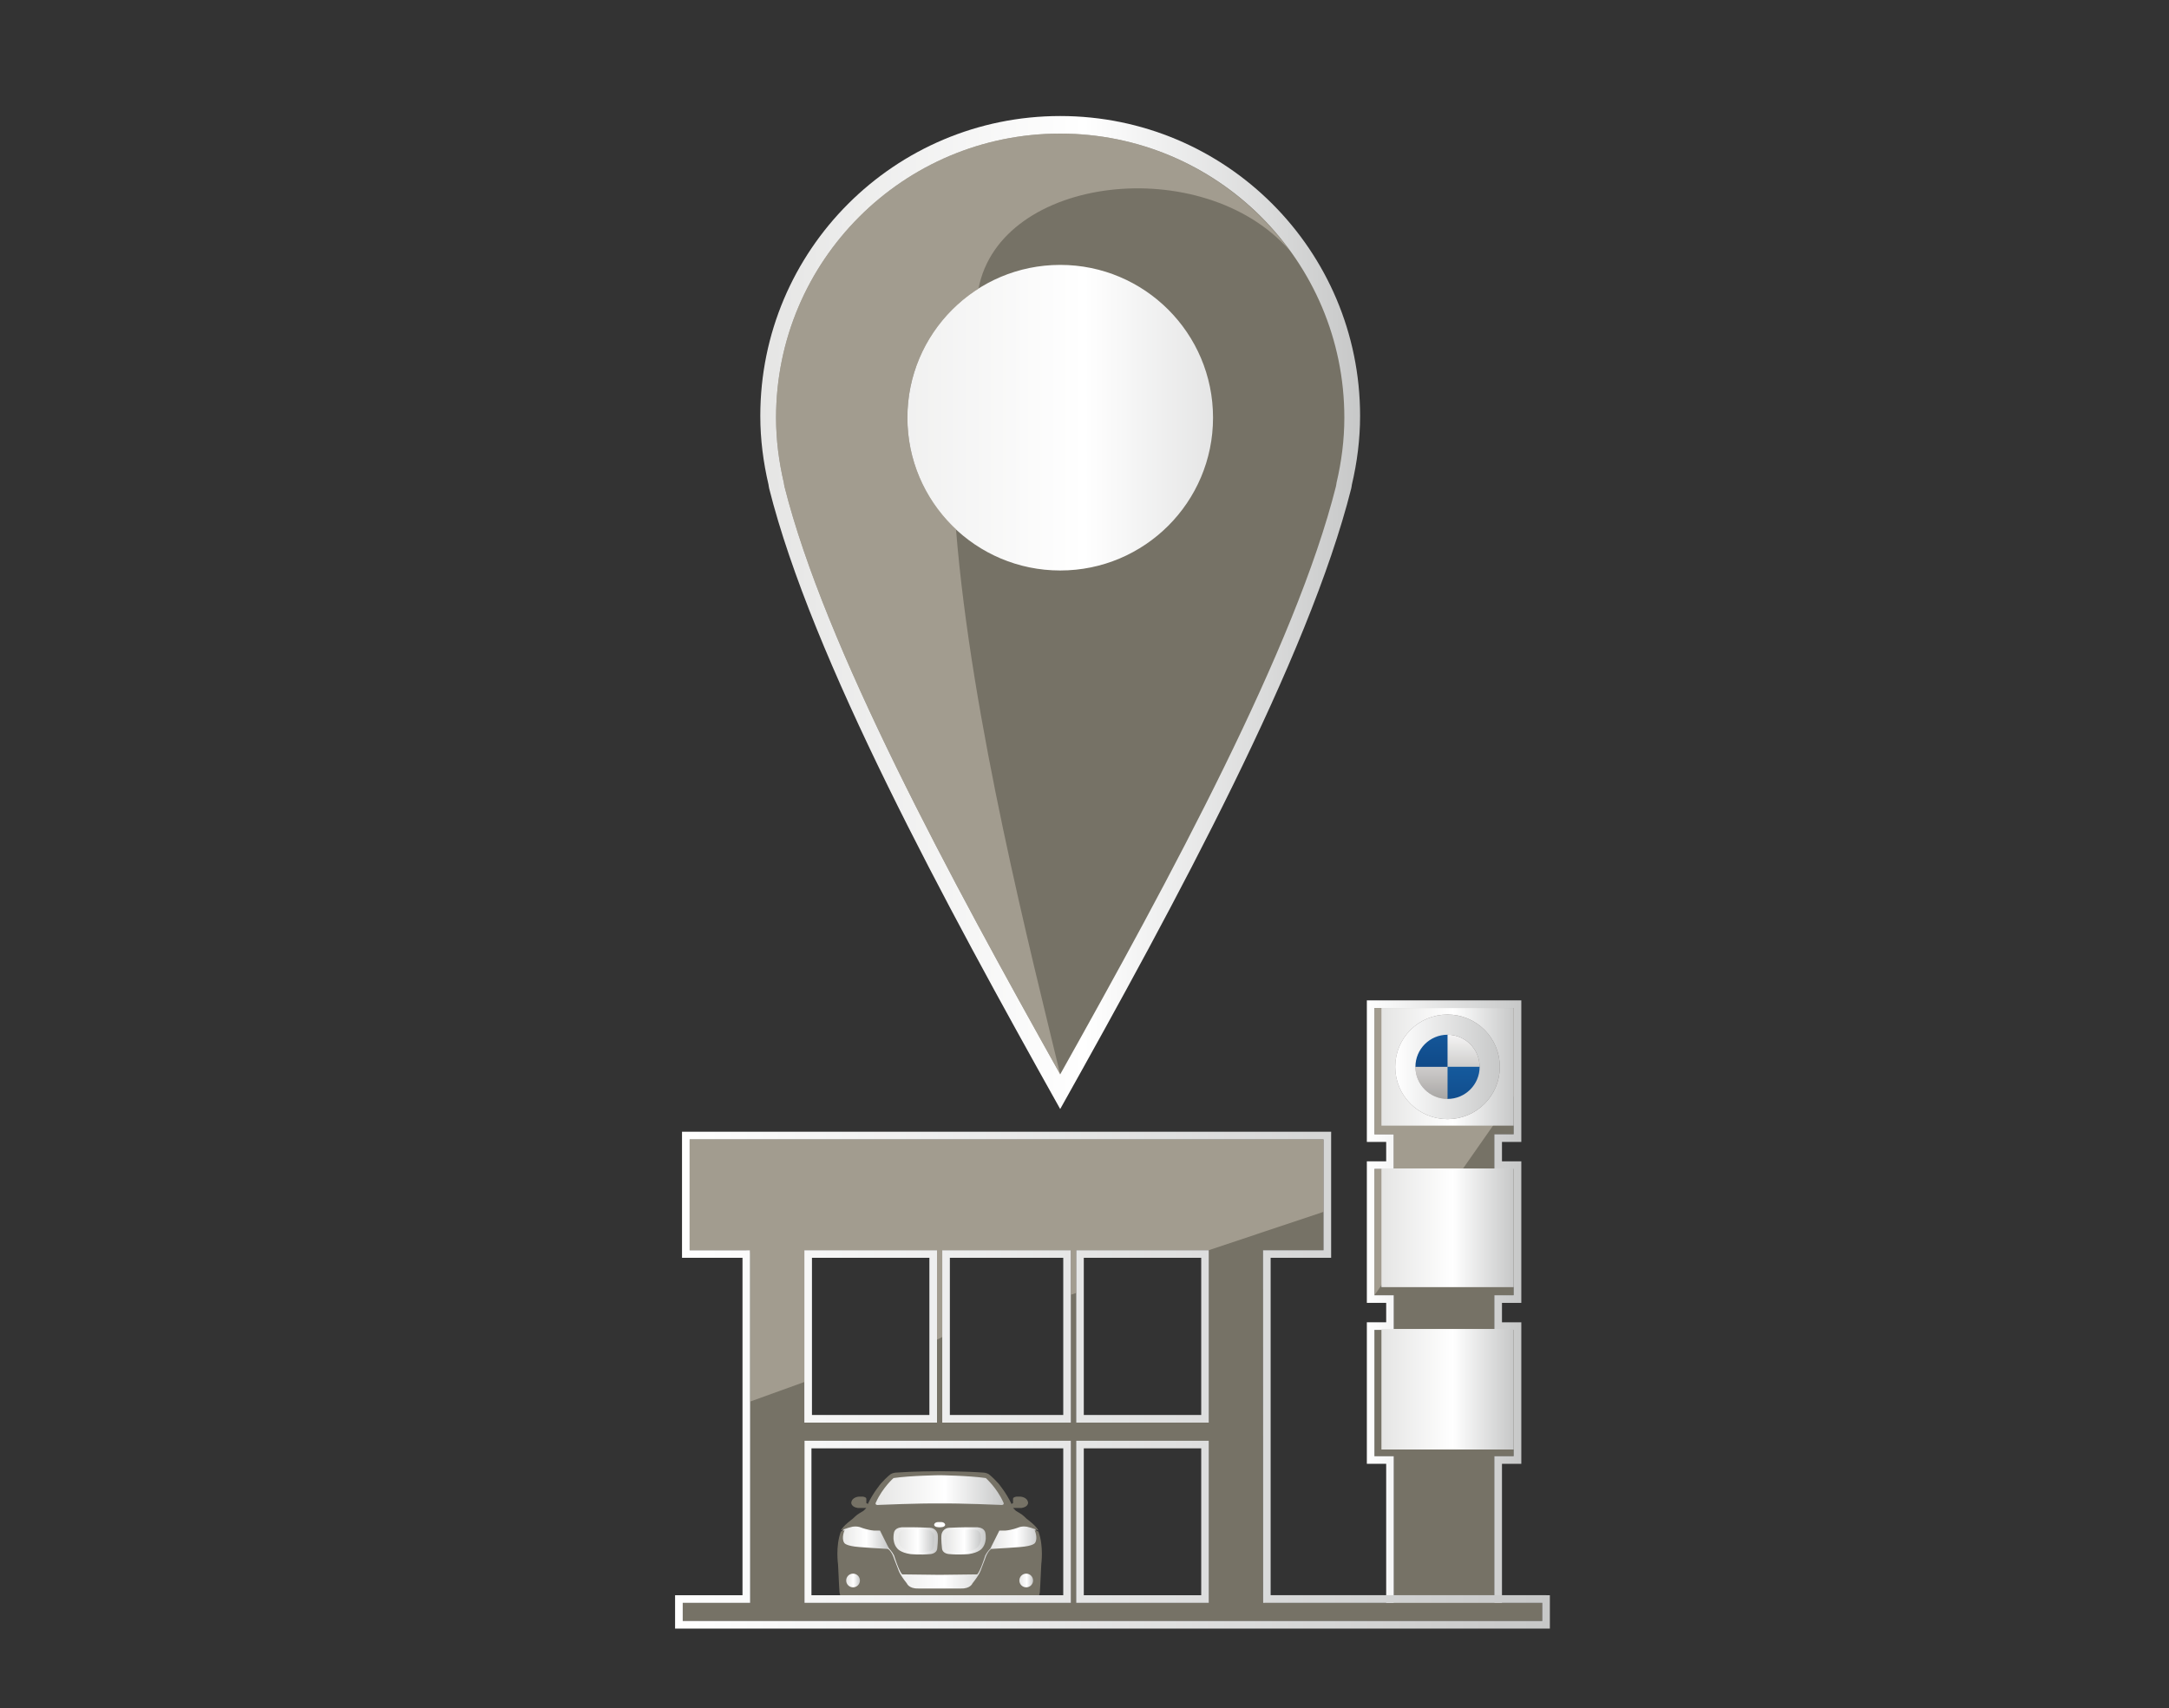 <?xml version="1.0" encoding="utf-8"?>
<!-- Generator: Adobe Illustrator 16.0.4, SVG Export Plug-In . SVG Version: 6.00 Build 0)  -->
<!DOCTYPE svg PUBLIC "-//W3C//DTD SVG 1.1//EN" "http://www.w3.org/Graphics/SVG/1.1/DTD/svg11.dtd">
<svg version="1.1" id="Layer_1" xmlns="http://www.w3.org/2000/svg" xmlns:xlink="http://www.w3.org/1999/xlink" x="0px" y="0px"
	 width="107.354px" height="84.559px" viewBox="0 0 107.354 84.559" enable-background="new 0 0 107.354 84.559"
	 xml:space="preserve">
<rect x="0" y="0" width="107.354" height="84.559" fill="#333333" stroke="none"/>
<linearGradient id="SVGID_1_" gradientUnits="userSpaceOnUse" x1="37.631" y1="30.323" x2="67.318" y2="30.323">
	<stop  offset="0" style="stop-color:#E5E5E4"/>
	<stop  offset="0.54" style="stop-color:#FFFFFF"/>
	<stop  offset="1" style="stop-color:#C7C8C8"/>
</linearGradient>
<path fill="url(#SVGID_1_)" d="M52.475,5.744c-8.199,0-14.844,6.646-14.844,14.844c0,1.172,0.15,2.307,0.406,3.4
	c0.012,0.064,0.015,0.123,0.032,0.19c2.112,8.405,8.678,20.492,14.405,30.723c5.727-10.23,12.292-22.317,14.405-30.723
	c0.017-0.065,0.02-0.122,0.031-0.185c0.258-1.095,0.407-2.231,0.407-3.406C67.318,12.39,60.674,5.744,52.475,5.744z"/>
<path fill="#767266" d="M52.475,6.613c-7.768,0-14.064,6.297-14.064,14.064c0,1.11,0.142,2.185,0.385,3.221
	c0.012,0.061,0.014,0.117,0.03,0.18c2.001,7.964,8.222,19.417,13.648,29.107c5.426-9.689,11.647-21.143,13.648-29.107
	c0.016-0.062,0.019-0.116,0.029-0.175c0.244-1.038,0.387-2.114,0.387-3.227C66.539,12.91,60.243,6.613,52.475,6.613z M52.475,28.241
	c-4.178,0-7.564-3.387-7.564-7.564c0-4.178,3.386-7.564,7.564-7.564c4.177,0,7.564,3.386,7.564,7.564
	C60.039,24.855,56.652,28.241,52.475,28.241z"/>
<g>
	<polygon fill="#767266" points="74.918,65.835 73.961,65.835 73.961,64.118 74.918,64.118 74.918,57.867 73.961,57.867 
		73.961,56.151 74.918,56.151 74.918,49.9 68.028,49.9 68.028,56.151 68.985,56.151 68.985,57.867 68.028,57.867 68.028,64.118 
		68.985,64.118 68.985,65.835 68.028,65.835 68.028,72.085 68.985,72.085 68.985,79.606 73.961,79.606 73.961,72.085 74.918,72.085 
			"/>
	<linearGradient id="SVGID_2_" gradientUnits="userSpaceOnUse" x1="67.651" y1="64.752" x2="75.296" y2="64.752">
		<stop  offset="0" style="stop-color:#FFFFFF"/>
		<stop  offset="1" style="stop-color:#C7C8C8"/>
	</linearGradient>
	<path fill="url(#SVGID_2_)" d="M74.339,79.984h-5.73v-7.521h-0.957v-7.005h0.957v-0.962h-0.957V57.49h0.957v-0.961h-0.957v-7.007
		h7.645v7.007h-0.957v0.961h0.957v7.007h-0.957v0.962h0.957v7.005h-0.957V79.984z M68.985,79.606h4.976v-7.521h0.957v-6.25h-0.957
		v-1.717h0.957v-6.251h-0.957v-1.717h0.957V49.9h-6.89v6.251h0.957v1.717h-0.957v6.251h0.957v1.717h-0.957v6.25h0.957V79.606z"/>
</g>
<polygon opacity="0.6" fill="#BFB8AA" points="74.918,54.262 74.918,49.9 68.028,49.9 68.028,56.151 68.985,56.151 68.985,57.867 
	68.028,57.867 68.028,64.118 "/>
<path fill="#767266" d="M33.791,79.347v0.896h42.542v-0.896H62.702L62.52,79.35l-0.002-0.064l-0.006-17.397h2.994v-5.485H34.135
	v5.485h2.805l0.186-0.001l0.003,0.19v17.27H33.791z M53.004,79.347H39.817v-8.026h13.187V79.347z M53.265,61.888h6.566v8.535h-6.566
	V61.888z M53.265,71.321h6.566v8.026h-6.566V71.321z M46.636,61.888h6.368v8.535h-6.368V61.888z M39.81,61.888h6.567v8.535H39.81
	V61.888z"/>
<g>
	<linearGradient id="SVGID_3_" gradientUnits="userSpaceOnUse" x1="43.458" y1="76.965" x2="49.501" y2="76.965">
		<stop  offset="0" style="stop-color:#E5E5E4"/>
		<stop  offset="0.54" style="stop-color:#FFFFFF"/>
		<stop  offset="1" style="stop-color:#C7C8C8"/>
	</linearGradient>
	<rect x="43.458" y="75.163" fill="url(#SVGID_3_)" width="6.043" height="3.603"/>
	<g>
		<linearGradient id="SVGID_4_" gradientUnits="userSpaceOnUse" x1="41.566" y1="76.148" x2="43.982" y2="76.148">
			<stop  offset="0" style="stop-color:#E5E5E4"/>
			<stop  offset="0.54" style="stop-color:#FFFFFF"/>
			<stop  offset="1" style="stop-color:#C7C8C8"/>
		</linearGradient>
		<polygon fill="url(#SVGID_4_)" points="41.617,75.957 41.846,75.525 42.456,75.322 43.525,75.423 43.982,76.185 43.949,76.651 
			43.6,76.948 42.151,76.974 41.566,76.617 		"/>
		<linearGradient id="SVGID_5_" gradientUnits="userSpaceOnUse" x1="49.016" y1="76.148" x2="51.431" y2="76.148">
			<stop  offset="0" style="stop-color:#E5E5E4"/>
			<stop  offset="0.54" style="stop-color:#FFFFFF"/>
			<stop  offset="1" style="stop-color:#C7C8C8"/>
		</linearGradient>
		<polygon fill="url(#SVGID_5_)" points="51.381,75.957 51.152,75.525 50.542,75.322 49.474,75.423 49.016,76.185 49.048,76.651 
			49.398,76.948 50.847,76.974 51.431,76.617 		"/>
	</g>
	<g>
		<path fill="#767266" d="M42.645,75.628c0,0,0.298,0.115,0.606,0.14h0.303l0.443,0.885c0,0,0.158,0.151,0.255,0.35
			c0,0,0.23,0.753,0.398,0.934l1.853,0.023l0,0h0.006h0.006l0,0l1.852-0.023c0.167-0.18,0.396-0.934,0.396-0.934
			c0.099-0.198,0.257-0.35,0.257-0.35l0.443-0.885h0.304c0.307-0.024,0.606-0.14,0.606-0.14c0.233-0.103,0.466-0.047,0.466-0.047
			c0.25,0.052,0.558,0.187,0.558,0.187c-0.094-0.228-0.583-0.582-0.583-0.582c-0.219-0.212-0.211-0.201-0.536-0.397l-0.138-0.139
			h0.419c0.336-0.052,0.326-0.257,0.326-0.257c-0.029-0.284-0.373-0.304-0.373-0.304h-0.209c-0.187,0.032-0.163,0.117-0.163,0.117
			v0.209c-0.051,0-0.071,0.046-0.071,0.046c-0.256-0.554-0.652-1.024-0.652-1.024c-0.308-0.341-0.49-0.467-0.49-0.467
			c-0.106-0.061-0.232-0.07-0.232-0.07c-0.951-0.07-2.191-0.07-2.191-0.07l0,0c-0.129,0-1.282,0.004-2.18,0.07
			c0,0-0.125,0.01-0.233,0.07c0,0-0.182,0.126-0.489,0.467c0,0-0.397,0.472-0.653,1.024c0,0-0.02-0.046-0.07-0.046v-0.209
			c0,0,0.023-0.085-0.163-0.117h-0.211c0,0-0.344,0.019-0.372,0.304c0,0-0.01,0.205,0.326,0.257h0.42l-0.139,0.139
			c-0.325,0.196-0.317,0.186-0.537,0.397c0,0-0.489,0.354-0.583,0.582c0,0,0.307-0.136,0.56-0.187
			C42.178,75.581,42.411,75.526,42.645,75.628z M46.501,75.347L46.501,75.347c0.002,0,0.003,0.001,0.006,0
			c0.001,0.001,0.004,0,0.006,0.001v-0.001c0.267-0.018,0.268,0.141,0.268,0.141c-0.024,0.118-0.217,0.119-0.268,0.117l0,0
			c0,0-0.003,0-0.006,0c-0.004,0-0.006,0-0.006,0l0,0c-0.051,0.002-0.244,0.001-0.267-0.117
			C46.234,75.488,46.234,75.329,46.501,75.347z"/>
		<path fill="#767266" d="M51.395,75.815l-0.187-0.071c0,0,0.178,0.389,0.024,0.63c0,0-0.066,0.159-0.745,0.21
			c0,0-1.06,0.079-1.422,0.094c0,0-0.126,0.058-0.257,0.349c0,0-0.069,0.205-0.255,0.675c0,0-0.042,0.205-0.42,0.678
			c0,0-0.099,0.268-0.559,0.256h-1.038h-0.059h-1.037c-0.459,0.012-0.558-0.256-0.558-0.256c-0.379-0.472-0.42-0.678-0.42-0.678
			c-0.187-0.47-0.257-0.675-0.257-0.675c-0.129-0.291-0.256-0.349-0.256-0.349c-0.364-0.014-1.421-0.094-1.421-0.094
			c-0.681-0.051-0.745-0.21-0.745-0.21c-0.155-0.241,0.022-0.63,0.022-0.63l-0.186,0.071c-0.274,0.727-0.14,1.631-0.14,1.631
			c0.035,0.851,0.07,1.354,0.07,1.354c0.053,0.522,0.514,0.511,0.514,0.511h0.955c0.269,0.006,0.28-0.186,0.28-0.186
			c0.449-0.018,0.955,0,0.955,0c0.31,0,0.491-0.07,0.491-0.07c0.349-0.058,0.746-0.046,0.746-0.046l1.019-0.022l1.018,0.022
			c0,0,0.397-0.012,0.747,0.046c0,0,0.181,0.07,0.489,0.07c0,0,0.507-0.018,0.956,0c0,0,0.012,0.191,0.28,0.186h0.956
			c0,0,0.46,0.012,0.513-0.511c0,0,0.035-0.502,0.07-1.354C51.535,77.446,51.669,76.542,51.395,75.815z"/>
	</g>
	<linearGradient id="SVGID_6_" gradientUnits="userSpaceOnUse" x1="43.336" y1="73.766" x2="49.678" y2="73.766">
		<stop  offset="0" style="stop-color:#E5E5E4"/>
		<stop  offset="0.54" style="stop-color:#FFFFFF"/>
		<stop  offset="1" style="stop-color:#C7C8C8"/>
	</linearGradient>
	<path fill="url(#SVGID_6_)" d="M49.654,74.357c-0.318-0.707-0.862-1.188-0.862-1.188c-0.847-0.124-2.284-0.141-2.284-0.141
		s-1.438,0.017-2.284,0.141c0,0-0.544,0.481-0.862,1.188c0,0-0.121,0.182,0.164,0.14c0,0,1.957-0.085,2.983-0.07
		c1.025-0.015,2.983,0.07,2.983,0.07C49.772,74.538,49.654,74.357,49.654,74.357z"/>
	<g>
		<linearGradient id="SVGID_7_" gradientUnits="userSpaceOnUse" x1="44.222" y1="76.279" x2="46.424" y2="76.279">
			<stop  offset="0" style="stop-color:#E5E5E4"/>
			<stop  offset="0.54" style="stop-color:#FFFFFF"/>
			<stop  offset="1" style="stop-color:#C7C8C8"/>
		</linearGradient>
		<path fill="url(#SVGID_7_)" d="M45.994,75.628c0,0-0.661-0.032-1.329-0.023c0,0-0.276,0-0.373,0.163c0,0-0.073,0.05-0.07,0.396
			c0,0,0.008,0.296,0.187,0.489c0,0,0.144,0.206,0.651,0.28c0,0,0.494,0.048,0.979,0c0,0,0.323-0.011,0.35-0.28
			c0,0,0.058-0.478,0.023-0.697C46.413,75.955,46.359,75.628,45.994,75.628z"/>
		<linearGradient id="SVGID_8_" gradientUnits="userSpaceOnUse" x1="46.589" y1="76.279" x2="48.791" y2="76.279">
			<stop  offset="0" style="stop-color:#E5E5E4"/>
			<stop  offset="0.54" style="stop-color:#FFFFFF"/>
			<stop  offset="1" style="stop-color:#C7C8C8"/>
		</linearGradient>
		<path fill="url(#SVGID_8_)" d="M48.721,75.768c-0.097-0.163-0.372-0.163-0.372-0.163c-0.668-0.009-1.329,0.023-1.329,0.023
			c-0.365,0-0.419,0.327-0.419,0.327c-0.035,0.22,0.023,0.697,0.023,0.697c0.027,0.269,0.35,0.28,0.35,0.28
			c0.485,0.048,0.978,0,0.978,0c0.51-0.074,0.653-0.28,0.653-0.28c0.179-0.193,0.186-0.489,0.186-0.489
			C48.796,75.818,48.721,75.768,48.721,75.768z"/>
	</g>
	<g>
		<linearGradient id="SVGID_9_" gradientUnits="userSpaceOnUse" x1="44.459" y1="76.273" x2="46.246" y2="76.273">
			<stop  offset="0" style="stop-color:#E5E5E4"/>
			<stop  offset="0.54" style="stop-color:#FFFFFF"/>
			<stop  offset="1" style="stop-color:#C7C8C8"/>
		</linearGradient>
		<path fill="url(#SVGID_9_)" d="M45.897,75.745c0,0-0.535-0.026-1.077-0.02c0,0-0.225,0-0.304,0.132c0,0-0.06,0.043-0.056,0.322
			c0,0,0.006,0.24,0.151,0.397c0,0,0.117,0.166,0.531,0.227c0,0,0.4,0.037,0.793,0c0,0,0.262-0.009,0.283-0.227
			c0,0,0.048-0.389,0.02-0.566C46.237,76.01,46.192,75.745,45.897,75.745z"/>
		<linearGradient id="SVGID_10_" gradientUnits="userSpaceOnUse" x1="46.768" y1="76.272" x2="48.554" y2="76.272">
			<stop  offset="0" style="stop-color:#E5E5E4"/>
			<stop  offset="0.54" style="stop-color:#FFFFFF"/>
			<stop  offset="1" style="stop-color:#C7C8C8"/>
		</linearGradient>
		<path fill="url(#SVGID_10_)" d="M48.498,75.858c-0.079-0.132-0.303-0.132-0.303-0.132c-0.542-0.007-1.079,0.019-1.079,0.019
			c-0.296,0-0.339,0.266-0.339,0.266c-0.029,0.178,0.018,0.566,0.018,0.566c0.023,0.218,0.284,0.227,0.284,0.227
			c0.394,0.037,0.794,0,0.794,0c0.413-0.061,0.53-0.227,0.53-0.227c0.145-0.157,0.152-0.397,0.152-0.397
			C48.557,75.9,48.498,75.858,48.498,75.858z"/>
	</g>
	<g>
		<linearGradient id="SVGID_11_" gradientUnits="userSpaceOnUse" x1="50.452" y1="78.24" x2="51.132" y2="78.24">
			<stop  offset="0" style="stop-color:#E5E5E4"/>
			<stop  offset="0.54" style="stop-color:#FFFFFF"/>
			<stop  offset="1" style="stop-color:#C7C8C8"/>
		</linearGradient>
		<path fill="url(#SVGID_11_)" d="M51.132,78.24c0,0.188-0.152,0.339-0.34,0.339c-0.187,0-0.339-0.151-0.339-0.339
			c0-0.188,0.152-0.34,0.339-0.34C50.98,77.901,51.132,78.052,51.132,78.24z"/>
		<linearGradient id="SVGID_12_" gradientUnits="userSpaceOnUse" x1="41.882" y1="78.24" x2="42.562" y2="78.24">
			<stop  offset="0" style="stop-color:#E5E5E4"/>
			<stop  offset="0.54" style="stop-color:#FFFFFF"/>
			<stop  offset="1" style="stop-color:#C7C8C8"/>
		</linearGradient>
		<path fill="url(#SVGID_12_)" d="M42.562,78.24c0,0.188-0.152,0.339-0.341,0.339c-0.187,0-0.339-0.151-0.339-0.339
			c0-0.188,0.152-0.34,0.339-0.34C42.41,77.901,42.562,78.052,42.562,78.24z"/>
	</g>
</g>
<linearGradient id="SVGID_13_" gradientUnits="userSpaceOnUse" x1="33.413" y1="68.323" x2="76.711" y2="68.323">
	<stop  offset="0" style="stop-color:#FFFFFF"/>
	<stop  offset="1" style="stop-color:#C7C8C8"/>
</linearGradient>
<path fill="url(#SVGID_13_)" d="M76.711,80.621H33.602h-0.189v-0.188v-1.464h3.337V62.266h-2.805l-0.188-0.001l-0.001-0.188v-6.053
	h31.939h0.191l-0.002,0.188v6.053H62.89v16.703h13.632l0.188,0.003v0.186V80.621z M33.791,80.243h42.542v-0.896H62.702L62.52,79.35
	l-0.002-0.064l-0.006-17.397h2.994v-5.485H34.135v5.485h2.805l0.186-0.001l0.003,0.19v17.27h-3.337V80.243z M59.831,79.347h-6.566
	v-8.026h6.566V79.347z M53.642,78.969h5.812v-7.271h-5.812V78.969z M53.004,79.347H39.817v-8.026h13.187V79.347z M40.163,78.969
	h12.463v-7.271H40.163V78.969z M59.831,70.423h-6.566v-8.535h6.566V70.423z M53.642,70.045h5.812v-7.779h-5.812V70.045z
	 M53.004,70.423h-6.368v-8.535h6.368V70.423z M47.013,70.045h5.613v-7.779h-5.613V70.045z M46.377,70.423H39.81v-8.535h6.567V70.423
	z M40.188,70.045h5.812v-7.779h-5.812V70.045z"/>
<path opacity="0.6" fill="#BFB8AA" d="M39.81,68.414v-6.526h6.567v4.429l0.259-0.129v-4.3h6.369v2.204l0.26-0.085v-2.119h6.566l0,0
	l5.676-1.897v-3.588H34.135v5.485h2.805l0.186-0.001l0.003,0.19v7.305L39.81,68.414z"/>
<linearGradient id="SVGID_14_" gradientUnits="userSpaceOnUse" x1="68.374" y1="60.781" x2="74.918" y2="60.781">
	<stop  offset="0" style="stop-color:#E5E5E4"/>
	<stop  offset="0.54" style="stop-color:#FFFFFF"/>
	<stop  offset="1" style="stop-color:#C7C8C8"/>
</linearGradient>
<rect x="68.374" y="57.843" fill="url(#SVGID_14_)" width="6.544" height="5.875"/>
<linearGradient id="SVGID_15_" gradientUnits="userSpaceOnUse" x1="68.374" y1="68.772" x2="74.918" y2="68.772">
	<stop  offset="0" style="stop-color:#E5E5E4"/>
	<stop  offset="0.54" style="stop-color:#FFFFFF"/>
	<stop  offset="1" style="stop-color:#C7C8C8"/>
</linearGradient>
<rect x="68.374" y="65.788" fill="url(#SVGID_15_)" width="6.544" height="5.967"/>
<linearGradient id="SVGID_16_" gradientUnits="userSpaceOnUse" x1="68.374" y1="52.811" x2="74.918" y2="52.811">
	<stop  offset="0" style="stop-color:#E5E5E4"/>
	<stop  offset="0.54" style="stop-color:#FFFFFF"/>
	<stop  offset="1" style="stop-color:#C7C8C8"/>
</linearGradient>
<rect x="68.374" y="49.9" fill="url(#SVGID_16_)" width="6.544" height="5.823"/>
<g>
	
		<linearGradient id="SVGID_17_" gradientUnits="userSpaceOnUse" x1="220.886" y1="404.069" x2="220.886" y2="408.149" gradientTransform="matrix(1 0 0 1 -149.24 -353.291)">
		<stop  offset="0" style="stop-color:#FFFFFF"/>
		<stop  offset="1" style="stop-color:#9E9B99"/>
	</linearGradient>
	<circle fill="url(#SVGID_17_)" stroke="#817D7C" stroke-miterlimit="10" cx="71.645" cy="52.812" r="2.089"/>
	<g>
		
			<linearGradient id="SVGID_18_" gradientUnits="userSpaceOnUse" x1="219.841" y1="404.04" x2="219.841" y2="406.083" gradientTransform="matrix(1 0 0 1 -149.24 -353.291)">
			<stop  offset="0" style="stop-color:#155A9D"/>
			<stop  offset="1" style="stop-color:#104A89"/>
		</linearGradient>
		<path fill="url(#SVGID_18_)" d="M69.557,52.812h2.089v-2.091C70.493,50.719,69.557,51.657,69.557,52.812z"/>
		
			<linearGradient id="SVGID_19_" gradientUnits="userSpaceOnUse" x1="221.93" y1="406.129" x2="221.93" y2="408.171" gradientTransform="matrix(1 0 0 1 -149.24 -353.291)">
			<stop  offset="0" style="stop-color:#155A9D"/>
			<stop  offset="1" style="stop-color:#104A89"/>
		</linearGradient>
		<path fill="url(#SVGID_19_)" d="M71.646,52.81v2.091c1.153,0,2.089-0.936,2.089-2.091H71.646z"/>
	</g>
	<linearGradient id="SVGID_20_" gradientUnits="userSpaceOnUse" x1="69.057" y1="52.812" x2="74.235" y2="52.812">
		<stop  offset="0" style="stop-color:#FFFFFF"/>
		<stop  offset="1" style="stop-color:#C7C8C8"/>
	</linearGradient>
	<circle fill="none" stroke="url(#SVGID_20_)" stroke-miterlimit="10" cx="71.645" cy="52.812" r="2.089"/>
</g>
<path opacity="0.6" fill="#BFB8AA" d="M44.911,20.677c0-2.688,1.407-5.043,3.52-6.385c1.07-5.638,11.118-6.758,15.386-1.907
	c-2.559-3.494-6.679-5.773-11.342-5.773c-7.768,0-14.064,6.297-14.064,14.064c0,1.11,0.142,2.185,0.385,3.221
	c0.012,0.061,0.014,0.117,0.03,0.18c2.001,7.964,8.222,19.417,13.648,29.107c-1.418-5.893-4.398-17.493-5.157-26.986
	C45.84,24.82,44.911,22.859,44.911,20.677z"/>
</svg>
